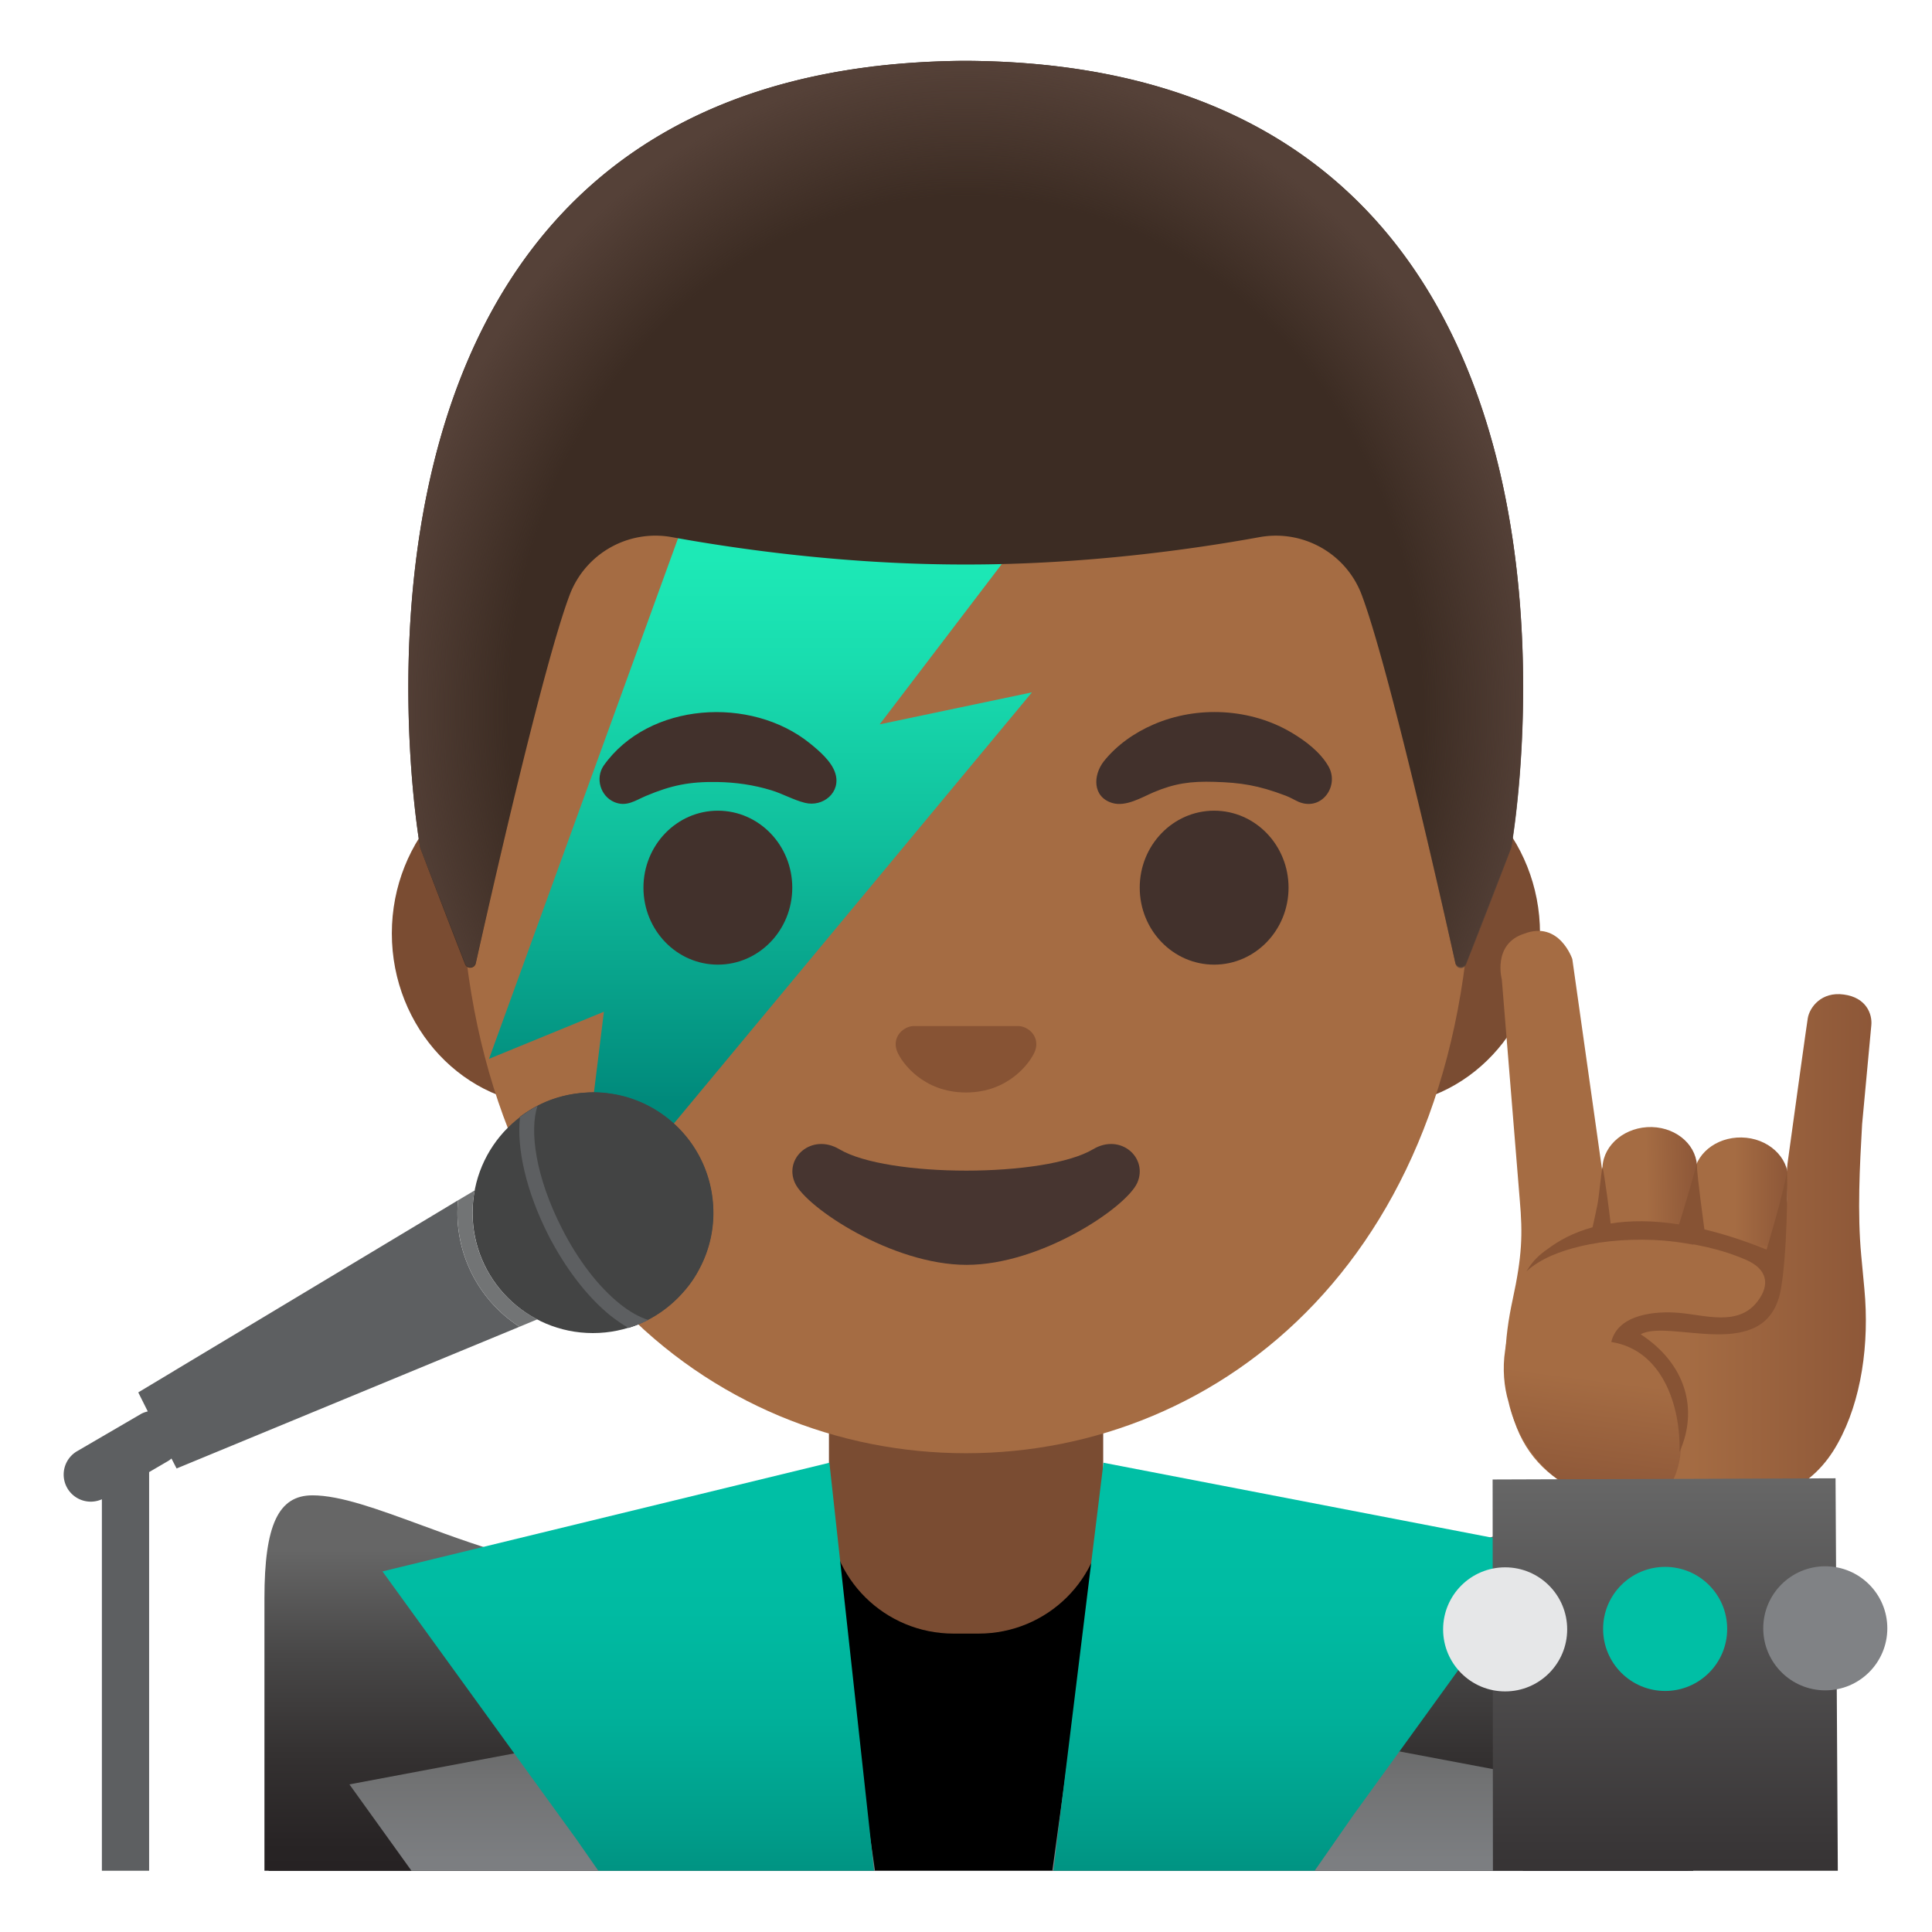 <svg xmlns="http://www.w3.org/2000/svg" viewBox="0 0 128 128" width="128" height="128"><path d="M112.18 123.94v-4.31c0-13.44-23.76-19.9-47.19-19.87-23.28.02-47.19 5.64-47.19 19.87v4.31h94.38z"/><path d="M64 90.08h-9.08v9.98c0 4.51 3.7 8.17 8.26 8.17h1.65c4.56 0 8.26-3.66 8.26-8.17v-9.98H64zM91.33 50.43H36.67c-5.89 0-10.71 5.14-10.71 11.41s4.82 11.41 10.71 11.41H91.32c5.89 0 10.71-5.14 10.71-11.41s-4.81-11.41-10.7-11.41z" fill="#7a4c32"/><path d="M64 11.07c-17.4 0-33.52 18.61-33.52 45.4 0 26.64 16.61 39.81 33.52 39.81S97.52 83.1 97.52 56.46c0-26.78-16.12-45.39-33.52-45.39z" fill="#a56c43"/><linearGradient id="a" gradientUnits="userSpaceOnUse" x1="52.995" y1="91.082" x2="52.995" y2="55.013" gradientTransform="matrix(1 0 0 -1 0 128)"><stop offset="0" stop-color="#1de9b6"/><stop offset=".189" stop-color="#19ddaf"/><stop offset=".529" stop-color="#10be9c"/><stop offset=".978" stop-color="#018c7d"/><stop offset="1" stop-color="#00897b"/></linearGradient><path fill="url(#a)" d="M45.78 33.3l27.81-5.41-15.31 20.1 10.09-2.12-30.24 36.41 1.88-15.25-7.61 3.12z"/><g fill="#42312c"><ellipse cx="47.56" cy="58.81" rx="4.93" ry="5.1"/><ellipse cx="80.44" cy="58.81" rx="4.93" ry="5.1"/></g><g fill="#42312c"><path d="M39.99 50.73c2.99-4.23 9.78-4.63 13.67-1.48.62.5 1.44 1.2 1.68 1.98.4 1.27-.82 2.26-2.01 1.96-.76-.19-1.47-.6-2.22-.83-1.18-.36-2.36-.53-3.59-.55-1.86-.03-3.05.22-4.72.92-.71.3-1.29.75-2.1.41-.92-.39-1.27-1.58-.71-2.41zM86.05 53.13c-.29-.13-.57-.3-.86-.41-1.83-.7-3.01-.87-4.72-.92-1.58-.05-2.64.1-4.04.69-.79.34-1.84.98-2.74.71-1.32-.4-1.28-1.84-.56-2.76.86-1.08 2.04-1.9 3.29-2.44 2.9-1.26 6.44-1.08 9.17.55.89.53 1.86 1.26 2.4 2.18.79 1.3-.4 3.03-1.94 2.4z"/></g><path d="M67.86 68.06c-.11-.04-.21-.07-.32-.08h-7.08c-.11.01-.22.04-.32.08-.64.26-.99.92-.69 1.63.3.71 1.71 2.69 4.55 2.69s4.25-1.99 4.55-2.69c.3-.71-.05-1.37-.69-1.63z" fill="#875334"/><path d="M72.42 76.14c-3.18 1.89-13.63 1.89-16.81 0-1.83-1.09-3.7.58-2.94 2.24.75 1.63 6.44 5.42 11.37 5.42s10.55-3.79 11.3-5.42c.75-1.66-1.09-3.33-2.92-2.24z" fill="#473530"/><linearGradient id="b" gradientUnits="userSpaceOnUse" x1="111.373" y1="46.913" x2="118.472" y2="46.913" gradientTransform="matrix(1 0 0 -1 0 128)"><stop offset=".5" stop-color="#a56c43"/><stop offset="1" stop-color="#8d5738"/></linearGradient><path d="M114.06 86.8l.09-.01c1.72.18 3.27-.87 3.47-2.36l.83-6.02c.2-1.49-1.04-2.85-2.75-3.03-1.72-.18-3.27.87-3.47 2.36l-.83 6.02c-.2 1.49.94 2.86 2.66 3.04z" fill="url(#b)"/><linearGradient id="c" gradientUnits="userSpaceOnUse" x1="99.409" y1="47.125" x2="123.999" y2="47.125" gradientTransform="matrix(1 0 0 -1 0 128)"><stop offset=".5" stop-color="#a56c43"/><stop offset="1" stop-color="#8d5738"/></linearGradient><path d="M112.4 100.06c-4.97.15-10.43-.91-12.08-5.94-.88-2.69-.66-5.45-.1-8.03.62-2.86.67-4.31.47-6.57-.14-1.66-1.19-14.62-1.19-14.62s-.64-2.36 1.48-3.04c2.33-.89 3.19 1.68 3.19 1.68l2.52 17.84 10.98 1.25s.43-.71.67-2.49c.11-.76-.03-2.17.09-3.07.57-4.16 1.27-9.19 1.34-9.61.12-.72.9-1.78 2.39-1.57 1.5.2 1.89 1.31 1.82 2.03-.07.73-.61 6.56-.61 6.56-.16 2.8-.32 5.89-.06 8.68l.21 2.24c.34 3.61-.19 7.4-1.76 10.22-1.62 2.95-4.39 4.29-9.36 4.44z" fill="url(#c)"/><linearGradient id="d" gradientUnits="userSpaceOnUse" x1="105.897" y1="47.131" x2="112.666" y2="47.131" gradientTransform="scale(1 -1) rotate(1.289 5796.513 -23.529)"><stop offset=".5" stop-color="#a56c43"/><stop offset="1" stop-color="#8d5738"/></linearGradient><path d="M108.82 87.02c1.73.04 3.19-1.14 3.27-2.64l.34-6.91c.07-1.5-1.26-2.75-2.99-2.8-1.73-.04-3.19 1.14-3.27 2.64l-.34 6.91c-.08 1.51 1.26 2.76 2.99 2.8z" fill="url(#d)"/><linearGradient id="e" gradientUnits="userSpaceOnUse" x1="108.857" y1="44.086" x2="106.857" y2="28.691" gradientTransform="matrix(1 0 0 -1 0 128)"><stop offset=".5" stop-color="#a56c43"/><stop offset="1" stop-color="#8d5738"/></linearGradient><path d="M114.05 82.79c-1.93-.34-4.32-.77-6.61-.89-.32-.02-.64-.03-.96-.04-3.01-.05-5.2 1.63-6.29 5.4-.04.12-.07.24-.11.37-.06.22-.12.46-.17.72v.03c-.07.34-.14.69-.19 1.07-.19 1.25-.07 2.45.22 3.42.79 3.46 3.22 5.1 3.22 5.1s6.29 3.15 7.73 0-.65-7.55-.65-7.55l-2.92-1.73c.61-.75 1.5-1.07 3.25-.97.55.03 1.22.1 2.04.18.08.01 1.08.12 1.15.12 1.11.06 1.98-.28 2.66-1.04.88-.99.77-2.67.84-3.47-.79-.08-2.14-.53-3.21-.72z" fill="url(#e)"/><g><linearGradient id="f" gradientUnits="userSpaceOnUse" x1="35.968" y1="25.388" x2="35.968" y2="-.312" gradientTransform="matrix(1 0 0 -1 0 128)"><stop offset=".004" stop-color="#666"/><stop offset=".012" stop-color="#656565"/><stop offset=".274" stop-color="#484747"/><stop offset=".53" stop-color="#343131"/><stop offset=".776" stop-color="#272324"/><stop offset="1" stop-color="#231f20"/></linearGradient><path d="M54.41 123.94l-.87-21.59c-3.41 1.41-6.85 2.1-10.46 2.1-5.9 0-11.08-1.9-15.23-3.43-2.84-1.04-5.3-1.95-7.15-1.95-2.26 0-3.18 1.97-3.18 6.81v18.06h36.89z" fill="url(#f)"/><linearGradient id="g" gradientUnits="userSpaceOnUse" x1="3073.015" y1="25.388" x2="3073.015" y2="-.312" gradientTransform="rotate(180 1583.123 64)"><stop offset=".004" stop-color="#666"/><stop offset=".012" stop-color="#656565"/><stop offset=".274" stop-color="#484747"/><stop offset=".53" stop-color="#343131"/><stop offset=".776" stop-color="#272324"/><stop offset="1" stop-color="#231f20"/></linearGradient><path d="M111.83 123.94v-18.06c0-4.83-.92-6.81-3.18-6.81-1.83 0-4.39.88-7.34 1.91-4.41 1.53-9.9 3.43-16.04 3.43-3.72 0-7.22-.68-10.64-2.07l.12 21.6h37.08z" fill="url(#g)"/><linearGradient id="h" gradientUnits="userSpaceOnUse" x1="40.56" y1="13.667" x2="40.56" y2="-.009" gradientTransform="matrix(1 0 0 -1 0 128)"><stop offset=".004" stop-color="#666"/><stop offset=".266" stop-color="#717273"/><stop offset=".649" stop-color="#7c7e81"/><stop offset="1" stop-color="#808285"/></linearGradient><path fill="url(#h)" d="M57.97 123.94L56.24 112l-33.09 6.22 4.11 5.72z"/><linearGradient id="i" gradientUnits="userSpaceOnUse" x1="41.627" y1="28.833" x2="41.627" y2="1.331" gradientTransform="matrix(1 0 0 -1 0 128)"><stop offset="0" stop-color="#00bfa5"/><stop offset=".275" stop-color="#00bba2"/><stop offset=".545" stop-color="#00af99"/><stop offset=".812" stop-color="#009c89"/><stop offset="1" stop-color="#00897b"/></linearGradient><path fill="url(#i)" d="M39.64 123.94h18.27l-2.96-27.03-29.61 7.2 12.83 17.72z"/><linearGradient id="j" gradientUnits="userSpaceOnUse" x1="87.311" y1="13.667" x2="87.311" y2="-.009" gradientTransform="matrix(1 0 0 -1 0 128)"><stop offset=".004" stop-color="#666"/><stop offset=".266" stop-color="#717273"/><stop offset=".649" stop-color="#7c7e81"/><stop offset="1" stop-color="#808285"/></linearGradient><path fill="url(#j)" d="M100.88 123.94l4.02-5.6L71.36 112l-1.64 11.94z"/><linearGradient id="k" gradientUnits="userSpaceOnUse" x1="86.126" y1="28.833" x2="86.126" y2="1.331" gradientTransform="matrix(1 0 0 -1 0 128)"><stop offset="0" stop-color="#00bfa5"/><stop offset=".275" stop-color="#00bba2"/><stop offset=".545" stop-color="#00af99"/><stop offset=".812" stop-color="#009c89"/><stop offset="1" stop-color="#00897b"/></linearGradient><path fill="url(#k)" d="M87.1 123.94l2.54-3.65 12.82-17.72-29.35-5.66-3.32 27.03z"/><linearGradient id="l" gradientUnits="userSpaceOnUse" x1="110.326" y1="29.982" x2="110.326" y2="-8.423" gradientTransform="matrix(1 0 0 -1 0 128)"><stop offset=".004" stop-color="#666"/><stop offset=".631" stop-color="#393637"/><stop offset="1" stop-color="#231f20"/></linearGradient><path fill="url(#l)" d="M121.76 123.94l-.15-26-22.72.08.02 25.92z"/><g><circle cx="99.72" cy="107.95" r="4.11" fill="#e6e7e8"/><circle cx="110.32" cy="107.92" r="4.11" fill="#00bfa5"/><circle cx="120.93" cy="107.88" r="4.11" fill="#808285"/></g></g><g><path d="M64 4.03h-.04c-45.43.24-36.12 52.14-36.12 52.14s2.04 5.35 2.97 7.71c.13.34.63.3.71-.05.97-4.34 4.46-19.73 6.22-24.41a6.075 6.075 0 016.79-3.83c4.45.81 11.55 1.81 19.37 1.81h.16c7.82 0 14.92-1 19.37-1.81 2.9-.53 5.76 1.08 6.79 3.83 1.75 4.66 5.22 19.96 6.2 24.36.08.36.58.39.71.05l2.98-7.67c.02.01 9.33-51.89-36.11-52.13z" fill="#3c2c23"/><radialGradient id="m" cx="63.983" cy="80.901" r="38.093" gradientTransform="matrix(1 0 0 -1.128 0 138.37)" gradientUnits="userSpaceOnUse"><stop offset=".794" stop-color="#554138" stop-opacity="0"/><stop offset="1" stop-color="#554138"/></radialGradient><path d="M100.13 56.17S109.44 4.27 64 4.03h-.04c-.71 0-1.4.02-2.08.05-1.35.06-2.66.16-3.92.31h-.04c-.09.01-.17.03-.26.04-38.24 4.81-29.82 51.74-29.82 51.74l2.98 7.68c.13.34.62.31.7-.05.98-4.39 4.46-19.71 6.22-24.37a6.075 6.075 0 016.79-3.83c4.45.81 11.55 1.81 19.37 1.81h.16c7.82 0 14.92-1 19.37-1.81 2.9-.53 5.76 1.08 6.79 3.83 1.76 4.68 5.25 20.1 6.21 24.42.08.36.57.39.7.05.95-2.36 3-7.73 3-7.73z" fill="url(#m)"/></g><g><path d="M34.42 87.9L11.7 97.29l-.34-.66c-.07.06-.14.12-.23.17l-1.25.73v26.41H6.75V99.33a1.794 1.794 0 01-1.65-3.18l4.22-2.46c.15-.09.31-.14.47-.18l-.63-1.26 21.19-12.73c-.04.37-.05.74-.04 1.12a8.984 8.984 0 004.11 7.26z" fill="#5d5f61"/><circle cx="39.28" cy="80.35" r="7.97" fill="#434444"/><path d="M35.6 87.41l-1.18.49c-2.39-1.54-4-4.19-4.11-7.26-.01-.38 0-.75.04-1.12l1.1-.65a7.72 7.72 0 00-.14 1.74c.1 2.98 1.82 5.52 4.29 6.8z" fill="#727475"/><path d="M42.94 87.44c-.42.22-.86.39-1.31.53l-.01-.01c-.39-.21-.79-.48-1.19-.81-1.4-1.13-2.75-2.83-3.84-4.82-.09-.17-.19-.34-.27-.51-1.49-2.9-2.11-5.76-1.88-7.82.36-.28.75-.52 1.16-.74.91-.48 1.94-.77 3.02-.86l.41-.03c.47-.02.94.01 1.4.08 3.76.53 6.7 3.7 6.83 7.63a7.77 7.77 0 01-.94 4.01c-.28.55-.64 1.06-1.05 1.51-.66.75-1.44 1.38-2.33 1.84z" fill="#434444"/><path d="M41.06 86.38c-1.41-1.13-2.78-2.91-3.84-5.01-1.74-3.41-2.15-6.46-1.61-8.1-.41.21-.8.46-1.16.74-.23 2.05.4 4.91 1.88 7.82.08.17.18.35.27.51 1.09 1.99 2.44 3.69 3.84 4.82.41.32.81.6 1.19.81l.01.01c.45-.14.89-.31 1.31-.53-.58-.18-1.22-.53-1.89-1.07z" fill="#5d5f61"/></g><path d="M118.39 77.58c-.18 1.35-1.35 5.21-1.35 5.21-1.5-.61-2.87-1.04-4.12-1.34-.12-.89-.41-3.05-.52-4.34-.25 1.06-.9 3.18-1.16 4.01-1.78-.28-3.28-.26-4.53-.06-.08-.69-.38-3.07-.54-3.75-.12.6-.22 1.91-.34 2.52-.11.56-.25 1.17-.32 1.48-1.31.36-2.27.91-2.96 1.43-.53.36-.99.79-1.32 1.34l-.1.15c.96-.87 2.29-1.35 3.53-1.65 3.41-.82 7.86-.51 11.07.91 1.32.59 1.58 1.6.71 2.73-1.27 1.67-3.45.91-5.2.76-1.52-.13-4.04.06-4.49 1.93 3.4.53 4.61 4.26 4.52 7.29 1.26-2.8.44-5.83-2.57-7.8 1.93-1.06 8.31 2.03 9.27-2.89.42-2.21.48-6.89.42-7.93z" fill="#875334"/></svg>